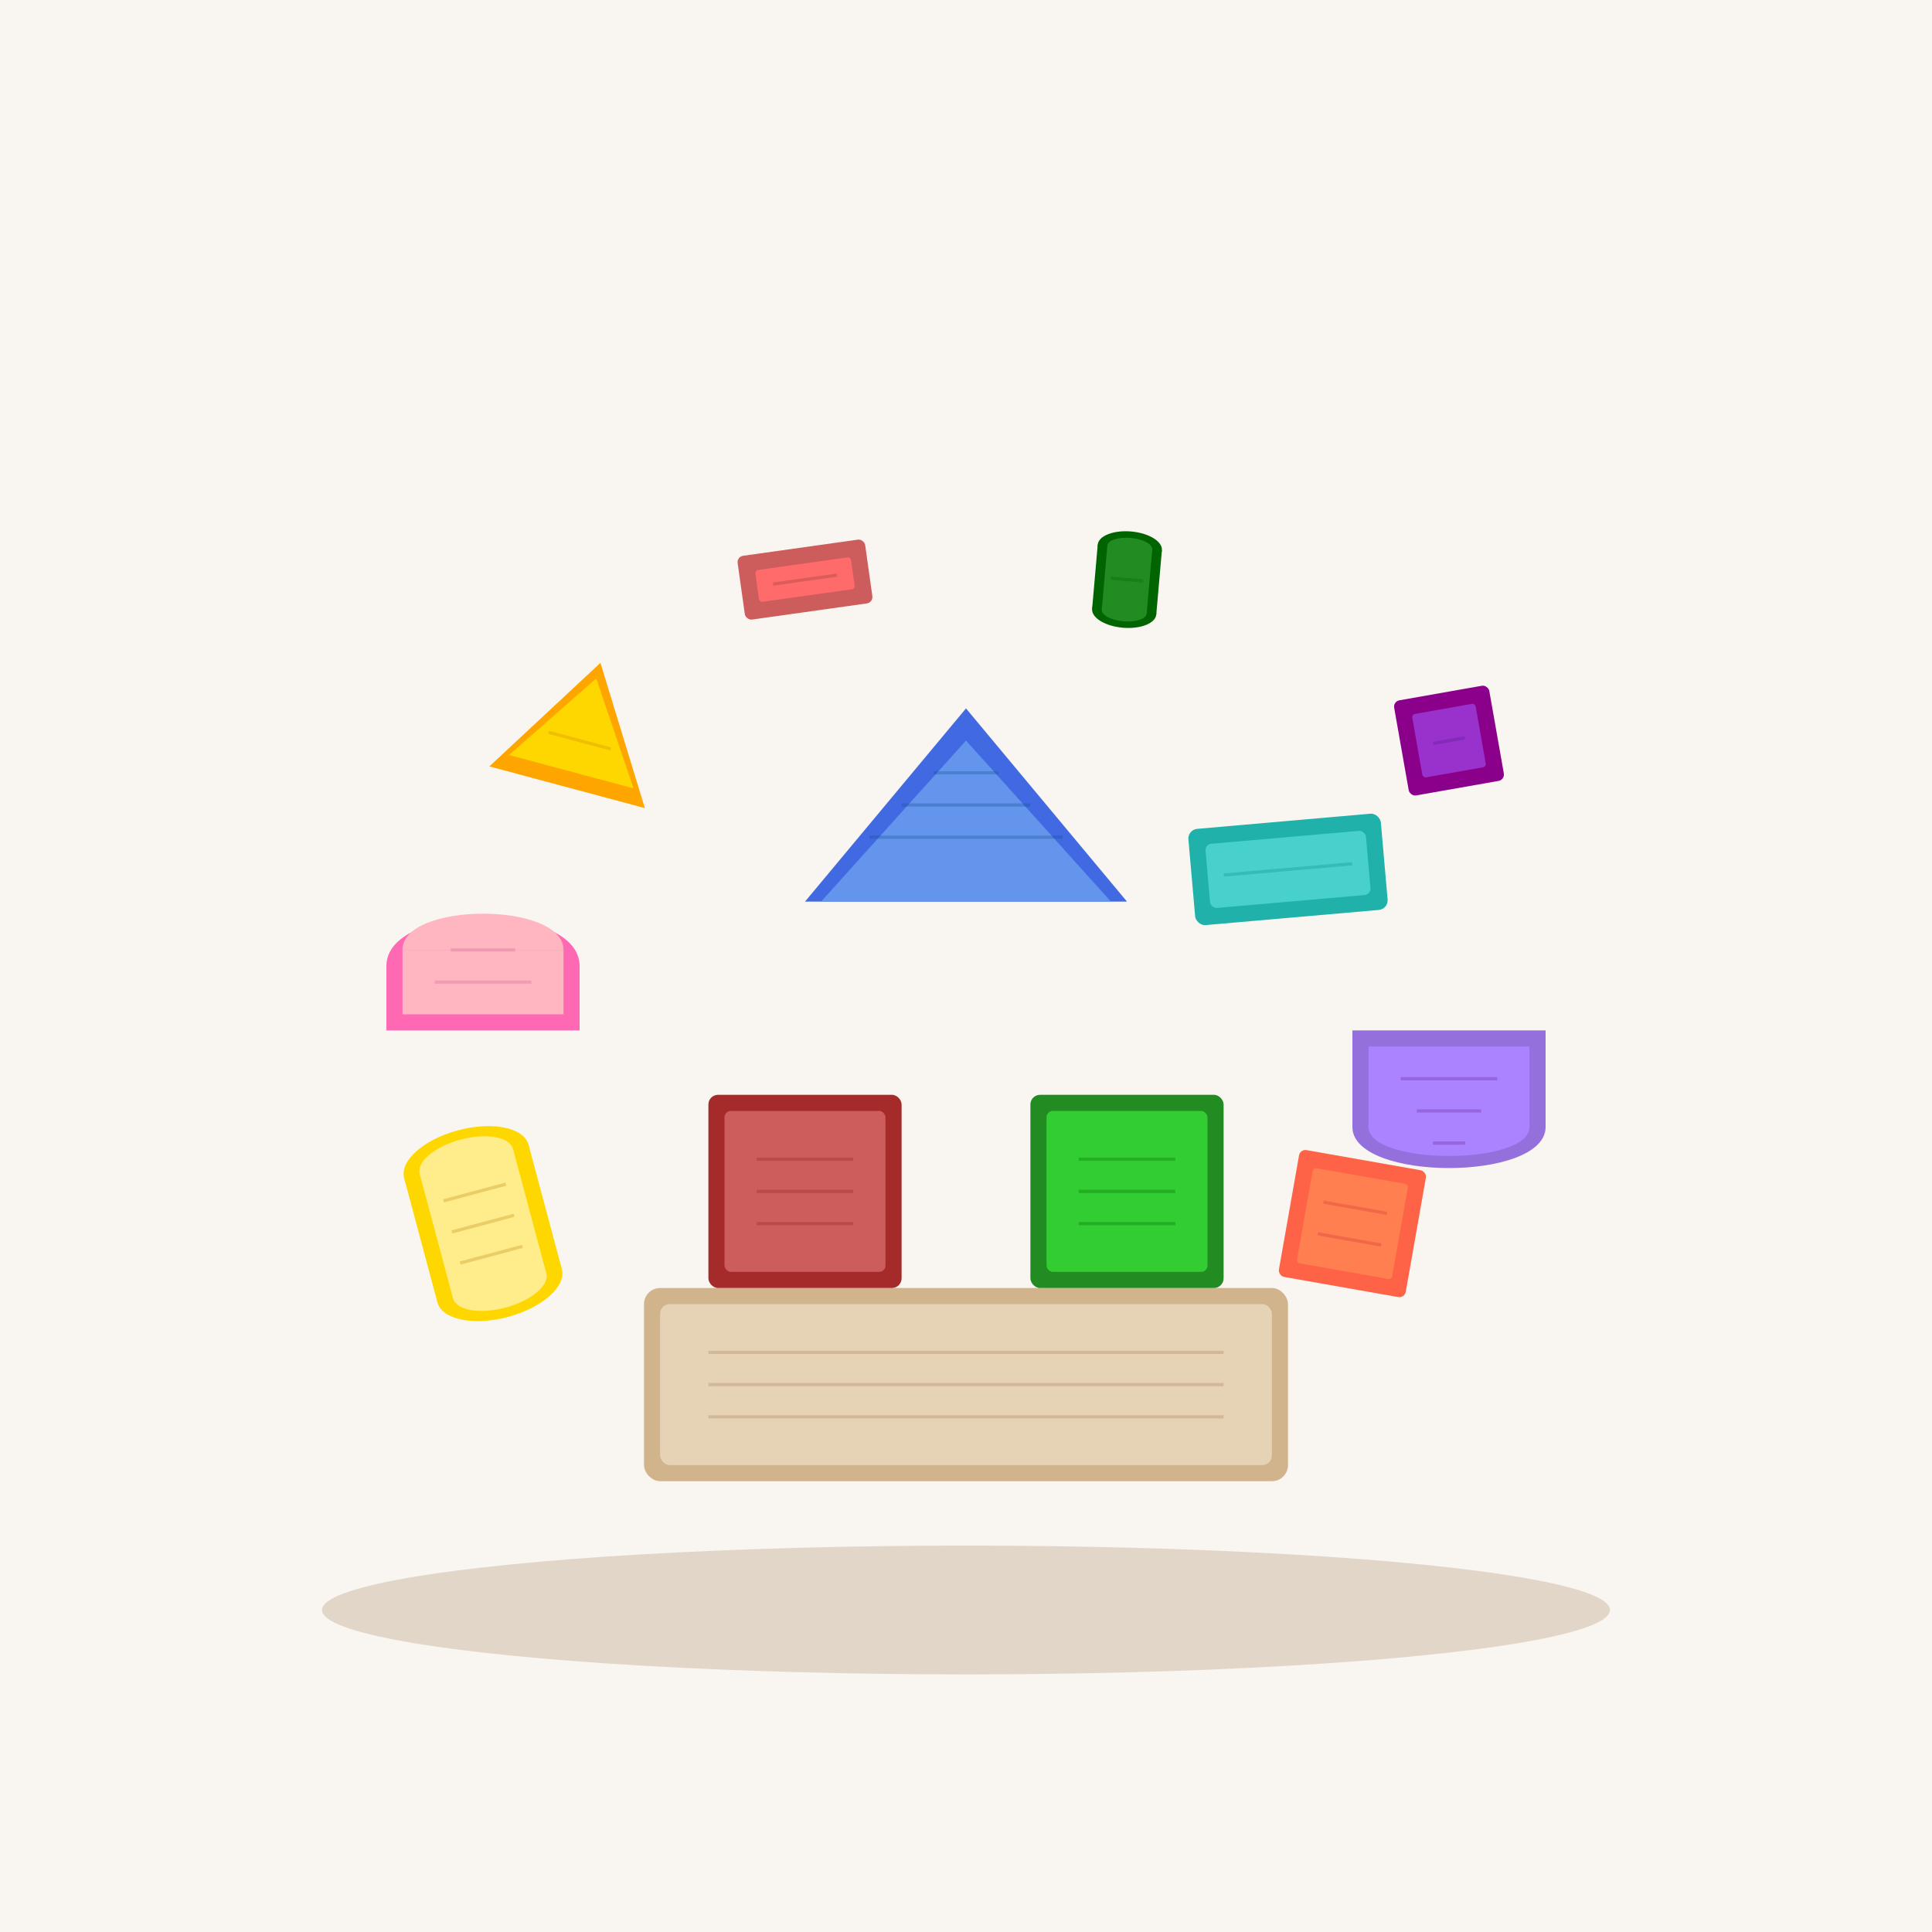 <svg xmlns="http://www.w3.org/2000/svg" width="600" height="600" viewBox="0 0 600 600">
  <!-- Background -->
  <rect width="600" height="600" fill="#F9F5F0" />
  
  <!-- Base/Floor -->
  <ellipse cx="300" cy="500" rx="200" ry="20" fill="#8B5A2B" opacity="0.2" />
  
  <!-- Building blocks structure -->
  <!-- Bottom layer -->
  <!-- Large rectangular block -->
  <rect x="200" y="400" width="200" height="60" rx="5" fill="#D2B48C" />
  <rect x="205" y="405" width="190" height="50" rx="3" fill="#E6D2B5" />
  <!-- Wood grain on large block -->
  <path d="M220,420 L380,420" stroke="#A67C52" stroke-width="1" fill="none" opacity="0.3" />
  <path d="M220,430 L380,430" stroke="#A67C52" stroke-width="1" fill="none" opacity="0.3" />
  <path d="M220,440 L380,440" stroke="#A67C52" stroke-width="1" fill="none" opacity="0.3" />
  
  <!-- Middle layer -->
  <!-- Cube block 1 -->
  <rect x="220" y="340" width="60" height="60" rx="3" fill="#A52A2A" />
  <rect x="225" y="345" width="50" height="50" rx="2" fill="#CD5C5C" />
  <!-- Wood grain on cube 1 -->
  <path d="M235,360 L265,360" stroke="#8B2323" stroke-width="1" fill="none" opacity="0.3" />
  <path d="M235,370 L265,370" stroke="#8B2323" stroke-width="1" fill="none" opacity="0.3" />
  <path d="M235,380 L265,380" stroke="#8B2323" stroke-width="1" fill="none" opacity="0.3" />
  
  <!-- Cube block 2 -->
  <rect x="320" y="340" width="60" height="60" rx="3" fill="#228B22" />
  <rect x="325" y="345" width="50" height="50" rx="2" fill="#32CD32" />
  <!-- Wood grain on cube 2 -->
  <path d="M335,360 L365,360" stroke="#006400" stroke-width="1" fill="none" opacity="0.3" />
  <path d="M335,370 L365,370" stroke="#006400" stroke-width="1" fill="none" opacity="0.3" />
  <path d="M335,380 L365,380" stroke="#006400" stroke-width="1" fill="none" opacity="0.3" />
  
  <!-- Top layer -->
  <!-- Triangular block -->
  <polygon points="250,280 300,220 350,280" fill="#4169E1" />
  <polygon points="255,280 300,230 345,280" fill="#6495ED" />
  <!-- Wood grain on triangle -->
  <path d="M270,260 L330,260" stroke="#104E8B" stroke-width="1" fill="none" opacity="0.3" />
  <path d="M280,250 L320,250" stroke="#104E8B" stroke-width="1" fill="none" opacity="0.3" />
  <path d="M290,240 L310,240" stroke="#104E8B" stroke-width="1" fill="none" opacity="0.3" />
  
  <!-- Additional blocks scattered around -->
  <!-- Cylinder block -->
  <g transform="translate(150, 380) rotate(-15)">
    <ellipse cx="0" cy="-20" rx="20" ry="10" fill="#FFD700" />
    <rect x="-20" y="-20" width="40" height="40" fill="#FFD700" />
    <ellipse cx="0" cy="20" rx="20" ry="10" fill="#FFD700" />
    
    <ellipse cx="0" cy="-20" rx="15" ry="7" fill="#FFEC8B" />
    <rect x="-15" y="-20" width="30" height="40" fill="#FFEC8B" />
    <ellipse cx="0" cy="20" rx="15" ry="7" fill="#FFEC8B" />
    
    <!-- Wood grain on cylinder -->
    <path d="M-10,0 L10,0" stroke="#B8860B" stroke-width="1" fill="none" opacity="0.3" />
    <path d="M-10,-10 L10,-10" stroke="#B8860B" stroke-width="1" fill="none" opacity="0.3" />
    <path d="M-10,10 L10,10" stroke="#B8860B" stroke-width="1" fill="none" opacity="0.3" />
  </g>
  
  <!-- Small cube block -->
  <g transform="translate(420, 380) rotate(10)">
    <rect x="-20" y="-20" width="40" height="40" rx="2" fill="#FF6347" />
    <rect x="-15" y="-15" width="30" height="30" rx="1" fill="#FF7F50" />
    <!-- Wood grain on small cube -->
    <path d="M-10,-5 L10,-5" stroke="#CD3333" stroke-width="1" fill="none" opacity="0.3" />
    <path d="M-10,5 L10,5" stroke="#CD3333" stroke-width="1" fill="none" opacity="0.3" />
  </g>
  
  <!-- Arch block -->
  <g transform="translate(450, 320)">
    <path d="M-30,0 L30,0 L30,30 C30,47 -30,47 -30,30 Z" fill="#9370DB" />
    <path d="M-25,5 L25,5 L25,30 C25,42 -25,42 -25,30 Z" fill="#AB82FF" />
    <!-- Wood grain on arch -->
    <path d="M-15,15 L15,15" stroke="#68228B" stroke-width="1" fill="none" opacity="0.3" />
    <path d="M-10,25 L10,25" stroke="#68228B" stroke-width="1" fill="none" opacity="0.3" />
    <path d="M-5,35 L5,35" stroke="#68228B" stroke-width="1" fill="none" opacity="0.3" />
  </g>
  
  <!-- Half-circle block -->
  <g transform="translate(150, 300)">
    <path d="M-30,0 C-30,-20 30,-20 30,0 Z" fill="#FF69B4" />
    <path d="M-25,-5 C-25,-20 25,-20 25,-5 Z" fill="#FFB6C1" />
    <rect x="-30" y="0" width="60" height="20" fill="#FF69B4" />
    <rect x="-25" y="-5" width="50" height="20" fill="#FFB6C1" />
    <!-- Wood grain on half-circle -->
    <path d="M-15,5 L15,5" stroke="#CD6090" stroke-width="1" fill="none" opacity="0.3" />
    <path d="M-10,-5 L10,-5" stroke="#CD6090" stroke-width="1" fill="none" opacity="0.3" />
  </g>
  
  <!-- Small rectangular block -->
  <g transform="translate(400, 270) rotate(-5)">
    <rect x="-30" y="-15" width="60" height="30" rx="3" fill="#20B2AA" />
    <rect x="-25" y="-10" width="50" height="20" rx="2" fill="#48D1CC" />
    <!-- Wood grain on small rectangle -->
    <path d="M-20,0 L20,0" stroke="#008B8B" stroke-width="1" fill="none" opacity="0.3" />
  </g>
  
  <!-- Small triangular block -->
  <g transform="translate(180, 230) rotate(15)">
    <polygon points="0,-25 25,15 -25,15" fill="#FFA500" />
    <polygon points="0,-20 20,10 -20,10" fill="#FFD700" />
    <!-- Wood grain on small triangle -->
    <path d="M-10,0 L10,0" stroke="#CD8500" stroke-width="1" fill="none" opacity="0.3" />
  </g>
  
  <!-- Tiny cube -->
  <g transform="translate(450, 230) rotate(-10)">
    <rect x="-15" y="-15" width="30" height="30" rx="2" fill="#8B008B" />
    <rect x="-10" y="-10" width="20" height="20" rx="1" fill="#9932CC" />
    <!-- Wood grain on tiny cube -->
    <path d="M-5,0 L5,0" stroke="#551A8B" stroke-width="1" fill="none" opacity="0.3" />
  </g>
  
  <!-- Tiny cylinder -->
  <g transform="translate(350, 180) rotate(5)">
    <ellipse cx="0" cy="-10" rx="10" ry="5" fill="#006400" />
    <rect x="-10" y="-10" width="20" height="20" fill="#006400" />
    <ellipse cx="0" cy="10" rx="10" ry="5" fill="#006400" />
    
    <ellipse cx="0" cy="-10" rx="7" ry="3" fill="#228B22" />
    <rect x="-7" y="-10" width="14" height="20" fill="#228B22" />
    <ellipse cx="0" cy="10" rx="7" ry="3" fill="#228B22" />
    
    <!-- Wood grain on tiny cylinder -->
    <path d="M-5,0 L5,0" stroke="#006400" stroke-width="1" fill="none" opacity="0.3" />
  </g>
  
  <!-- Tiny rectangular block -->
  <g transform="translate(250, 180) rotate(-8)">
    <rect x="-20" y="-10" width="40" height="20" rx="2" fill="#CD5C5C" />
    <rect x="-15" y="-5" width="30" height="10" rx="1" fill="#FF6A6A" />
    <!-- Wood grain on tiny rectangle -->
    <path d="M-10,0 L10,0" stroke="#8B3A3A" stroke-width="1" fill="none" opacity="0.3" />
  </g>
</svg>